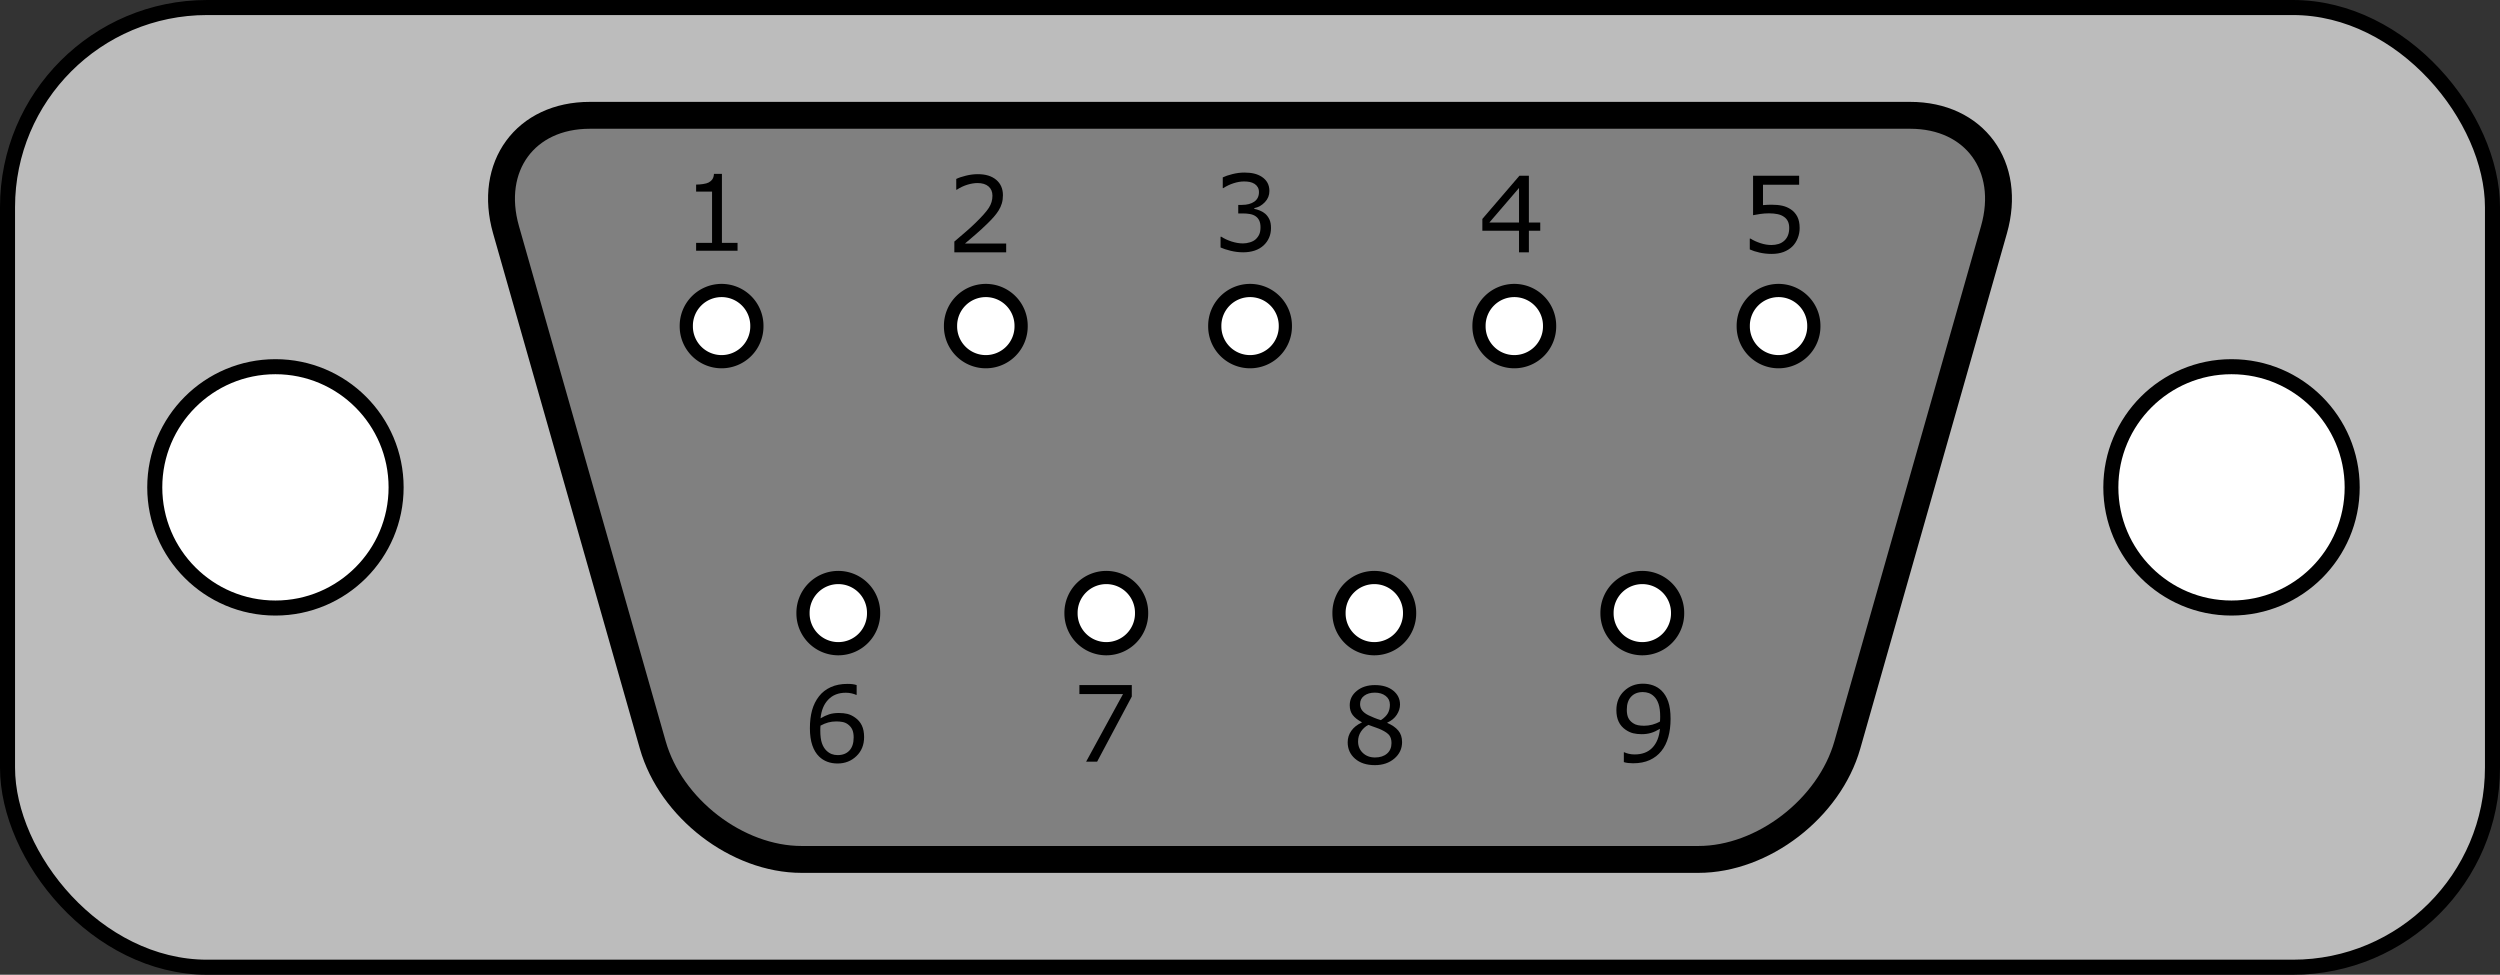 <?xml version="1.0" encoding="UTF-8" standalone="no"?>
<!-- Created with Inkscape (http://www.inkscape.org/) -->

<svg
   xmlns:dc="http://purl.org/dc/elements/1.1/"
   xmlns:cc="http://creativecommons.org/ns#"
   xmlns:rdf="http://www.w3.org/1999/02/22-rdf-syntax-ns#"
   xmlns:svg="http://www.w3.org/2000/svg"
   xmlns="http://www.w3.org/2000/svg"
   xmlns:sodipodi="http://sodipodi.sourceforge.net/DTD/sodipodi-0.dtd"
   xmlns:inkscape="http://www.inkscape.org/namespaces/inkscape"
   width="664.728"
   height="259.174"
   id="svg6709"
   sodipodi:version="0.32"
   inkscape:version="0.47pre2 r22153"
   version="1.0"
   sodipodi:docname="DB9Male.svg"
   inkscape:output_extension="org.inkscape.output.svg.inkscape"
   sodipodi:modified="true"
   inkscape:export-filename="/Volumes/iDisk/Documents/Projects/Fix/DB9Female.png"
   inkscape:export-xdpi="90"
   inkscape:export-ydpi="90">
  <rect width="100%" height="100%" fill="#333333" stroke="none"/>
  <defs
     id="defs6711">
    <inkscape:perspective
       sodipodi:type="inkscape:persp3d"
       inkscape:vp_x="0 : 129.58684 : 1"
       inkscape:vp_y="0 : 1000 : 0"
       inkscape:vp_z="664.72797 : 129.58684 : 1"
       inkscape:persp3d-origin="332.36398 : 86.391225 : 1"
       id="perspective30" />
  </defs>
  <sodipodi:namedview
     id="base"
     pagecolor="#ffffff"
     bordercolor="#666666"
     borderopacity="1.0"
     gridtolerance="10000"
     guidetolerance="10"
     objecttolerance="10"
     inkscape:pageopacity="0.0"
     inkscape:pageshadow="2"
     inkscape:zoom="1.2339542"
     inkscape:cx="346.91038"
     inkscape:cy="139.78288"
     inkscape:document-units="px"
     inkscape:current-layer="layer1"
     inkscape:window-width="1261"
     inkscape:window-height="775"
     inkscape:window-x="138"
     inkscape:window-y="25"
     showgrid="false"
     fit-margin-top="0"
     fit-margin-left="0"
     fit-margin-right="0"
     fit-margin-bottom="0"
     inkscape:window-maximized="0" />
  <g
     inkscape:label="Layer 1"
     inkscape:groupmode="layer"
     id="layer1"
     transform="translate(-47.765,-401.658)">
    <rect
       style="fill:#bcbcbc;fill-opacity:1;stroke:#000000;stroke-width:4;stroke-linecap:round;stroke-linejoin:miter;stroke-miterlimit:4;stroke-opacity:1;stroke-dasharray:none;stroke-dashoffset:0"
       id="rect3794"
       width="660.728"
       height="255.174"
       x="49.765"
       y="403.658"
       ry="53.076"
       inkscape:export-filename="/Volumes/iDisk/Documents/Projects/Fix/DB9Male.png"
       inkscape:export-xdpi="300"
       inkscape:export-ydpi="300" />
    <path
       inkscape:connector-curvature="0"
       style="fill:#808080;fill-opacity:1;stroke:#000000;stroke-width:7.148;stroke-linecap:butt;stroke-linejoin:round;stroke-miterlimit:11.6;stroke-opacity:1;stroke-dasharray:none"
       d="m 204.589,432.319 c -17.126,0 -27.072,13.572 -22.276,30.424 l 39.023,137.004 c 4.796,16.852 22.428,30.424 39.554,30.424 l 35.086,0 168.307,0 35.086,0 c 17.126,0 34.79,-13.572 39.585,-30.424 l 38.992,-137.004 c 4.796,-16.852 -5.151,-30.424 -22.276,-30.424 l -147.687,0 -55.707,0 -147.687,0 z"
       id="rect11737"
       inkscape:export-filename="/Volumes/iDisk/Documents/Projects/Fix/DB9Male.png"
       inkscape:export-xdpi="300"
       inkscape:export-ydpi="300" />
    <path
       sodipodi:type="arc"
       style="fill:#ffffff;fill-opacity:1;stroke:#000000;stroke-width:4.905;stroke-linecap:butt;stroke-linejoin:round;stroke-miterlimit:11.6;stroke-opacity:1;stroke-dasharray:none"
       id="path13521"
       sodipodi:cx="142.07622"
       sodipodi:cy="347.57501"
       sodipodi:rx="13.106663"
       sodipodi:ry="13.106663"
       d="m 155.183,347.575 a 13.107,13.107 0 1 1 -26.213,0 13.107,13.107 0 1 1 26.213,0 z"
       transform="matrix(0.716,0,0,0.716,137.901,239.5)"
       inkscape:export-filename="/Volumes/iDisk/Documents/Projects/Fix/DB9Male.png"
       inkscape:export-xdpi="300"
       inkscape:export-ydpi="300" />
    <path
       sodipodi:type="arc"
       style="fill:#ffffff;fill-opacity:1;stroke:#000000;stroke-width:4.905;stroke-linecap:butt;stroke-linejoin:round;stroke-miterlimit:11.6;stroke-opacity:1;stroke-dasharray:none"
       id="path15293"
       sodipodi:cx="142.07622"
       sodipodi:cy="347.57501"
       sodipodi:rx="13.106663"
       sodipodi:ry="13.106663"
       d="m 155.183,347.575 a 13.107,13.107 0 1 1 -26.213,0 13.107,13.107 0 1 1 26.213,0 z"
       transform="matrix(0.716,0,0,0.716,208.16,239.5)"
       inkscape:export-filename="/Volumes/iDisk/Documents/Projects/Fix/DB9Male.png"
       inkscape:export-xdpi="300"
       inkscape:export-ydpi="300" />
    <path
       sodipodi:type="arc"
       style="fill:#ffffff;fill-opacity:1;stroke:#000000;stroke-width:4.905;stroke-linecap:butt;stroke-linejoin:round;stroke-miterlimit:11.6;stroke-opacity:1;stroke-dasharray:none"
       id="path15295"
       sodipodi:cx="142.07622"
       sodipodi:cy="347.57501"
       sodipodi:rx="13.106663"
       sodipodi:ry="13.106663"
       d="m 155.183,347.575 a 13.107,13.107 0 1 1 -26.213,0 13.107,13.107 0 1 1 26.213,0 z"
       transform="matrix(0.716,0,0,0.716,278.419,239.5)"
       inkscape:export-filename="/Volumes/iDisk/Documents/Projects/Fix/DB9Male.png"
       inkscape:export-xdpi="300"
       inkscape:export-ydpi="300" />
    <path
       sodipodi:type="arc"
       style="fill:#ffffff;fill-opacity:1;stroke:#000000;stroke-width:4.905;stroke-linecap:butt;stroke-linejoin:round;stroke-miterlimit:11.6;stroke-opacity:1;stroke-dasharray:none"
       id="path15297"
       sodipodi:cx="142.07622"
       sodipodi:cy="347.57501"
       sodipodi:rx="13.106663"
       sodipodi:ry="13.106663"
       d="m 155.183,347.575 a 13.107,13.107 0 1 1 -26.213,0 13.107,13.107 0 1 1 26.213,0 z"
       transform="matrix(0.716,0,0,0.716,348.678,239.5)"
       inkscape:export-filename="/Volumes/iDisk/Documents/Projects/Fix/DB9Male.png"
       inkscape:export-xdpi="300"
       inkscape:export-ydpi="300" />
    <path
       sodipodi:type="arc"
       style="fill:#ffffff;fill-opacity:1;stroke:#000000;stroke-width:4.905;stroke-linecap:butt;stroke-linejoin:round;stroke-miterlimit:11.6;stroke-opacity:1;stroke-dasharray:none"
       id="path15299"
       sodipodi:cx="142.07622"
       sodipodi:cy="347.57501"
       sodipodi:rx="13.106663"
       sodipodi:ry="13.106663"
       d="m 155.183,347.575 a 13.107,13.107 0 1 1 -26.213,0 13.107,13.107 0 1 1 26.213,0 z"
       transform="matrix(0.716,0,0,0.716,418.937,239.5)"
       inkscape:export-filename="/Volumes/iDisk/Documents/Projects/Fix/DB9Male.png"
       inkscape:export-xdpi="300"
       inkscape:export-ydpi="300" />
    <path
       sodipodi:type="arc"
       style="fill:#ffffff;fill-opacity:1;stroke:#000000;stroke-width:4.905;stroke-linecap:butt;stroke-linejoin:round;stroke-miterlimit:11.6;stroke-opacity:1;stroke-dasharray:none"
       id="path15301"
       sodipodi:cx="142.07622"
       sodipodi:cy="347.57501"
       sodipodi:rx="13.106663"
       sodipodi:ry="13.106663"
       d="m 155.183,347.575 a 13.107,13.107 0 1 1 -26.213,0 13.107,13.107 0 1 1 26.213,0 z"
       transform="matrix(0.716,0,0,0.716,168.937,315.814)"
       inkscape:export-filename="/Volumes/iDisk/Documents/Projects/Fix/DB9Male.png"
       inkscape:export-xdpi="300"
       inkscape:export-ydpi="300" />
    <path
       sodipodi:type="arc"
       style="fill:#ffffff;fill-opacity:1;stroke:#000000;stroke-width:4.905;stroke-linecap:butt;stroke-linejoin:round;stroke-miterlimit:11.6;stroke-opacity:1;stroke-dasharray:none"
       id="path15303"
       sodipodi:cx="142.07622"
       sodipodi:cy="347.57501"
       sodipodi:rx="13.106663"
       sodipodi:ry="13.106663"
       d="m 155.183,347.575 a 13.107,13.107 0 1 1 -26.213,0 13.107,13.107 0 1 1 26.213,0 z"
       transform="matrix(0.716,0,0,0.716,240.195,315.814)"
       inkscape:export-filename="/Volumes/iDisk/Documents/Projects/Fix/DB9Male.png"
       inkscape:export-xdpi="300"
       inkscape:export-ydpi="300" />
    <path
       sodipodi:type="arc"
       style="fill:#ffffff;fill-opacity:1;stroke:#000000;stroke-width:4.905;stroke-linecap:butt;stroke-linejoin:round;stroke-miterlimit:11.6;stroke-opacity:1;stroke-dasharray:none"
       id="path15305"
       sodipodi:cx="142.07622"
       sodipodi:cy="347.57501"
       sodipodi:rx="13.106663"
       sodipodi:ry="13.106663"
       d="m 155.183,347.575 a 13.107,13.107 0 1 1 -26.213,0 13.107,13.107 0 1 1 26.213,0 z"
       transform="matrix(0.716,0,0,0.716,311.454,315.814)"
       inkscape:export-filename="/Volumes/iDisk/Documents/Projects/Fix/DB9Male.png"
       inkscape:export-xdpi="300"
       inkscape:export-ydpi="300" />
    <path
       sodipodi:type="arc"
       style="fill:#ffffff;fill-opacity:1;stroke:#000000;stroke-width:4.905;stroke-linecap:butt;stroke-linejoin:round;stroke-miterlimit:11.6;stroke-opacity:1;stroke-dasharray:none"
       id="path15307"
       sodipodi:cx="142.07622"
       sodipodi:cy="347.57501"
       sodipodi:rx="13.106663"
       sodipodi:ry="13.106663"
       d="m 155.183,347.575 a 13.107,13.107 0 1 1 -26.213,0 13.107,13.107 0 1 1 26.213,0 z"
       transform="matrix(0.716,0,0,0.716,382.713,315.814)"
       inkscape:export-filename="/Volumes/iDisk/Documents/Projects/Fix/DB9Male.png"
       inkscape:export-xdpi="300"
       inkscape:export-ydpi="300" />
    <path
       inkscape:connector-curvature="0"
       style="font-size:28px;font-style:normal;font-variant:normal;font-weight:normal;font-stretch:normal;text-align:start;line-height:125%;writing-mode:lr-tb;text-anchor:start;fill:#000000;fill-opacity:1;stroke:none;font-family:Verdana"
       d="m 526.278,462.278 c -2e-5,0.948 -0.173,1.855 -0.52,2.721 -0.346,0.866 -0.82,1.595 -1.422,2.188 -0.656,0.638 -1.438,1.128 -2.345,1.47 -0.907,0.342 -1.957,0.513 -3.151,0.513 -1.112,0 -2.183,-0.116 -3.213,-0.349 -1.03,-0.232 -1.9,-0.513 -2.611,-0.841 l 0,-2.885 0.191,0 c 0.747,0.474 1.622,0.877 2.625,1.21 1.003,0.333 1.987,0.499 2.953,0.499 0.647,0 1.274,-0.091 1.88,-0.273 0.606,-0.182 1.146,-0.501 1.62,-0.957 0.401,-0.392 0.704,-0.861 0.909,-1.408 0.205,-0.547 0.308,-1.18 0.308,-1.9 -10e-6,-0.702 -0.121,-1.294 -0.362,-1.777 -0.242,-0.483 -0.577,-0.87 -1.005,-1.162 -0.474,-0.346 -1.05,-0.59 -1.729,-0.731 -0.679,-0.141 -1.438,-0.212 -2.276,-0.212 -0.802,10e-6 -1.575,0.055 -2.317,0.164 -0.743,0.109 -1.383,0.219 -1.921,0.328 l 0,-10.486 12.25,0 0,2.393 -9.611,0 0,5.414 c 0.392,-0.036 0.793,-0.064 1.203,-0.082 0.41,-0.018 0.766,-0.027 1.066,-0.027 1.103,1e-5 2.069,0.093 2.898,0.28 0.829,0.187 1.59,0.517 2.283,0.991 0.729,0.501 1.294,1.148 1.695,1.941 0.401,0.793 0.602,1.786 0.602,2.98 l 0,0 z"
       id="text16218"
       inkscape:export-filename="/Volumes/iDisk/Documents/Projects/Fix/DB9Male.png"
       inkscape:export-xdpi="300"
       inkscape:export-ydpi="300" />
    <path
       inkscape:connector-curvature="0"
       style="font-size:28px;font-style:normal;font-variant:normal;font-weight:normal;font-stretch:normal;text-align:start;line-height:125%;writing-mode:lr-tb;text-anchor:start;fill:#000000;fill-opacity:1;stroke:none;font-family:Verdana"
       d="m 457.304,463.016 -3.021,0 0,5.729 -2.625,0 0,-5.729 -9.748,0 0,-3.145 9.857,-11.484 2.516,0 0,12.441 3.021,0 0,2.188 z m -5.646,-2.188 0,-9.188 -7.889,9.188 7.889,0 z"
       id="text16234"
       inkscape:export-filename="/Volumes/iDisk/Documents/Projects/Fix/DB9Male.png"
       inkscape:export-xdpi="300"
       inkscape:export-ydpi="300" />
    <path
       inkscape:connector-curvature="0"
       style="font-size:28px;font-style:normal;font-variant:normal;font-weight:normal;font-stretch:normal;text-align:start;line-height:125%;writing-mode:lr-tb;text-anchor:start;fill:#000000;fill-opacity:1;stroke:none;font-family:Verdana"
       d="m 384.208,458.518 c 0.437,0.392 0.798,0.884 1.08,1.477 0.283,0.592 0.424,1.358 0.424,2.297 -2e-5,0.93 -0.169,1.782 -0.506,2.557 -0.337,0.775 -0.811,1.449 -1.422,2.023 -0.684,0.638 -1.488,1.11 -2.413,1.415 -0.925,0.305 -1.939,0.458 -3.042,0.458 -1.13,0 -2.242,-0.134 -3.336,-0.403 -1.094,-0.269 -1.992,-0.563 -2.693,-0.882 l 0,-2.857 0.205,0 c 0.775,0.51 1.686,0.934 2.734,1.271 1.048,0.337 2.06,0.506 3.035,0.506 0.574,0 1.185,-0.096 1.832,-0.287 0.647,-0.191 1.171,-0.474 1.572,-0.848 0.419,-0.401 0.731,-0.843 0.937,-1.326 0.205,-0.483 0.308,-1.094 0.308,-1.832 -2e-5,-0.729 -0.116,-1.333 -0.349,-1.812 -0.232,-0.479 -0.554,-0.854 -0.964,-1.128 -0.41,-0.283 -0.907,-0.476 -1.49,-0.581 -0.583,-0.105 -1.212,-0.157 -1.887,-0.157 l -1.23,0 0,-2.27 0.957,0 c 1.385,2e-5 2.491,-0.289 3.315,-0.868 0.825,-0.579 1.237,-1.424 1.237,-2.536 -1e-5,-0.492 -0.105,-0.923 -0.314,-1.292 -0.21,-0.369 -0.501,-0.672 -0.875,-0.909 -0.392,-0.237 -0.811,-0.401 -1.258,-0.492 -0.447,-0.091 -0.952,-0.137 -1.518,-0.137 -0.866,2e-5 -1.786,0.155 -2.762,0.465 -0.975,0.31 -1.896,0.747 -2.762,1.312 l -0.137,0 0,-2.857 c 0.647,-0.319 1.511,-0.613 2.591,-0.882 1.08,-0.269 2.126,-0.403 3.138,-0.403 0.993,2e-5 1.868,0.091 2.625,0.273 0.756,0.182 1.44,0.474 2.051,0.875 0.656,0.438 1.153,0.966 1.49,1.586 0.337,0.62 0.506,1.344 0.506,2.174 -10e-6,1.13 -0.399,2.117 -1.196,2.96 -0.798,0.843 -1.739,1.374 -2.823,1.593 l 0,0.191 c 0.437,0.073 0.939,0.226 1.504,0.458 0.565,0.232 1.044,0.522 1.436,0.868 l 0,0 z"
       id="text16238"
       inkscape:export-filename="/Volumes/iDisk/Documents/Projects/Fix/DB9Male.png"
       inkscape:export-xdpi="300"
       inkscape:export-ydpi="300" />
    <path
       inkscape:connector-curvature="0"
       style="font-size:28px;font-style:normal;font-variant:normal;font-weight:normal;font-stretch:normal;text-align:start;line-height:125%;writing-mode:lr-tb;text-anchor:start;fill:#000000;fill-opacity:1;stroke:none;font-family:Verdana"
       d="m 315.296,468.745 -13.781,0 0,-2.857 c 0.957,-0.82 1.916,-1.641 2.878,-2.461 0.962,-0.82 1.857,-1.636 2.687,-2.447 1.75,-1.695 2.949,-3.042 3.596,-4.04 0.647,-0.998 0.971,-2.076 0.971,-3.233 -2e-5,-1.057 -0.349,-1.884 -1.046,-2.481 -0.697,-0.597 -1.67,-0.895 -2.919,-0.896 -0.829,2e-5 -1.727,0.146 -2.693,0.438 -0.966,0.292 -1.91,0.738 -2.83,1.34 l -0.137,0 0,-2.871 c 0.647,-0.319 1.511,-0.611 2.591,-0.875 1.08,-0.264 2.126,-0.396 3.138,-0.396 2.087,2e-5 3.723,0.504 4.908,1.511 1.185,1.007 1.777,2.372 1.777,4.095 -2e-5,0.775 -0.098,1.497 -0.294,2.167 -0.196,0.67 -0.485,1.306 -0.868,1.907 -0.355,0.565 -0.772,1.121 -1.251,1.668 -0.479,0.547 -1.06,1.153 -1.743,1.818 -0.975,0.957 -1.982,1.884 -3.021,2.782 -1.039,0.898 -2.01,1.729 -2.912,2.495 l 10.951,0 0,2.338 z"
       id="text16242"
       inkscape:export-filename="/Volumes/iDisk/Documents/Projects/Fix/DB9Male.png"
       inkscape:export-xdpi="300"
       inkscape:export-ydpi="300" />
    <path
       inkscape:connector-curvature="0"
       style="font-size:28px;font-style:normal;font-variant:normal;font-weight:normal;font-stretch:normal;text-align:start;line-height:125%;writing-mode:lr-tb;text-anchor:start;fill:#000000;fill-opacity:1;stroke:none;font-family:Verdana"
       d="m 243.875,468.321 -11.02,0 0,-2.078 4.238,0 0,-13.645 -4.238,0 0,-1.859 c 0.574,2e-5 1.189,-0.048 1.846,-0.144 0.656,-0.096 1.153,-0.235 1.49,-0.417 0.419,-0.228 0.75,-0.517 0.991,-0.868 0.242,-0.351 0.381,-0.823 0.417,-1.415 l 2.119,0 0,18.348 4.156,0 0,2.078 z"
       id="text16246"
       inkscape:export-filename="/Volumes/iDisk/Documents/Projects/Fix/DB9Male.png"
       inkscape:export-xdpi="300"
       inkscape:export-ydpi="300" />
    <path
       inkscape:connector-curvature="0"
       style="font-size:28px;font-style:normal;font-variant:normal;font-weight:normal;font-stretch:normal;text-align:start;line-height:125%;writing-mode:lr-tb;text-anchor:start;fill:#000000;fill-opacity:1;stroke:none;font-family:Verdana"
       d="m 491.955,592.81 c -2e-5,1.777 -0.203,3.391 -0.608,4.84 -0.406,1.449 -1.019,2.684 -1.839,3.705 -0.829,1.039 -1.869,1.841 -3.117,2.406 -1.249,0.565 -2.716,0.848 -4.402,0.848 -0.474,0 -0.921,-0.025 -1.34,-0.075 -0.419,-0.05 -0.793,-0.13 -1.121,-0.239 l 0,-2.611 0.137,0 c 0.264,0.137 0.638,0.267 1.121,0.39 0.483,0.123 1.021,0.185 1.613,0.185 2.014,10e-6 3.593,-0.604 4.737,-1.812 1.144,-1.208 1.807,-2.873 1.989,-4.997 -0.848,0.51 -1.645,0.875 -2.393,1.094 -0.747,0.219 -1.563,0.328 -2.447,0.328 -0.839,0 -1.597,-0.082 -2.276,-0.246 -0.679,-0.164 -1.36,-0.483 -2.044,-0.957 -0.802,-0.556 -1.406,-1.262 -1.812,-2.119 -0.406,-0.857 -0.608,-1.882 -0.608,-3.076 0,-2.078 0.684,-3.769 2.051,-5.072 1.367,-1.303 3.035,-1.955 5.004,-1.955 0.984,2e-5 1.896,0.153 2.734,0.458 0.839,0.305 1.572,0.763 2.201,1.374 0.775,0.757 1.372,1.73 1.791,2.919 0.419,1.189 0.629,2.728 0.629,4.614 l 0,0 z m -2.762,-0.588 c -1e-5,-1.413 -0.146,-2.548 -0.438,-3.404 -0.292,-0.857 -0.693,-1.522 -1.203,-1.996 -0.428,-0.41 -0.889,-0.704 -1.381,-0.882 -0.492,-0.178 -1.025,-0.267 -1.6,-0.267 -1.313,2e-5 -2.349,0.41 -3.11,1.23 -0.761,0.82 -1.142,1.973 -1.142,3.459 0,0.866 0.123,1.572 0.369,2.119 0.246,0.547 0.661,1.025 1.244,1.436 0.41,0.283 0.861,0.472 1.354,0.567 0.492,0.096 1.039,0.144 1.641,0.144 0.711,10e-6 1.431,-0.096 2.16,-0.287 0.729,-0.191 1.413,-0.469 2.051,-0.834 0.009,-0.191 0.021,-0.381 0.034,-0.567 0.014,-0.187 0.021,-0.426 0.021,-0.718 l 0,0 z"
       id="text16250"
       inkscape:export-filename="/Volumes/iDisk/Documents/Projects/Fix/DB9Male.png"
       inkscape:export-xdpi="300"
       inkscape:export-ydpi="300" />
    <path
       inkscape:connector-curvature="0"
       style="font-size:28px;font-style:normal;font-variant:normal;font-weight:normal;font-stretch:normal;text-align:start;line-height:125%;writing-mode:lr-tb;text-anchor:start;fill:#000000;fill-opacity:1;stroke:none;font-family:Verdana"
       d="m 420.566,598.962 c -2e-5,1.759 -0.686,3.222 -2.058,4.389 -1.372,1.167 -3.097,1.75 -5.175,1.75 -2.206,0 -3.963,-0.57 -5.271,-1.709 -1.308,-1.139 -1.962,-2.598 -1.962,-4.375 -1e-5,-1.13 0.328,-2.153 0.984,-3.069 0.656,-0.916 1.581,-1.643 2.775,-2.181 l 0,-0.082 c -1.094,-0.583 -1.903,-1.221 -2.427,-1.914 -0.524,-0.693 -0.786,-1.559 -0.786,-2.598 0,-1.531 0.629,-2.807 1.887,-3.828 1.258,-1.021 2.857,-1.531 4.799,-1.531 2.033,3e-5 3.655,0.488 4.867,1.463 1.212,0.975 1.818,2.215 1.818,3.719 -1e-5,0.921 -0.287,1.825 -0.861,2.714 -0.574,0.889 -1.417,1.584 -2.529,2.085 l 0,0.082 c 1.276,0.547 2.251,1.221 2.926,2.023 0.674,0.802 1.012,1.823 1.012,3.062 l 0,0 z m -3.24,-9.939 c -1e-5,-0.975 -0.376,-1.752 -1.128,-2.331 -0.752,-0.579 -1.711,-0.868 -2.878,-0.868 -1.148,2e-5 -2.09,0.273 -2.823,0.82 -0.734,0.547 -1.101,1.285 -1.101,2.215 -10e-6,0.656 0.185,1.224 0.554,1.702 0.369,0.479 0.927,0.905 1.675,1.278 0.337,0.164 0.823,0.378 1.456,0.643 0.633,0.264 1.251,0.483 1.853,0.656 0.902,-0.602 1.527,-1.226 1.873,-1.873 0.346,-0.647 0.52,-1.395 0.52,-2.242 l 0,0 z m 0.424,10.199 c -10e-6,-0.839 -0.185,-1.511 -0.554,-2.017 -0.369,-0.506 -1.091,-1.014 -2.167,-1.524 -0.428,-0.201 -0.898,-0.387 -1.408,-0.561 -0.51,-0.173 -1.189,-0.415 -2.037,-0.725 -0.82,0.447 -1.479,1.053 -1.976,1.818 -0.497,0.766 -0.745,1.632 -0.745,2.598 0,1.23 0.424,2.247 1.271,3.049 0.848,0.802 1.923,1.203 3.227,1.203 1.331,1e-5 2.395,-0.342 3.192,-1.025 0.798,-0.684 1.196,-1.622 1.196,-2.816 l 0,0 z"
       id="text16254"
       inkscape:export-filename="/Volumes/iDisk/Documents/Projects/Fix/DB9Male.png"
       inkscape:export-xdpi="300"
       inkscape:export-ydpi="300" />
    <path
       inkscape:connector-curvature="0"
       style="font-size:28px;font-style:normal;font-variant:normal;font-weight:normal;font-stretch:normal;text-align:start;line-height:125%;writing-mode:lr-tb;text-anchor:start;fill:#000000;fill-opacity:1;stroke:none;font-family:Verdana"
       d="m 348.699,586.863 -9.215,17.309 -2.926,0 9.803,-17.965 -11.594,0 0,-2.393 13.932,0 0,3.049 z"
       id="text16258"
       inkscape:export-filename="/Volumes/iDisk/Documents/Projects/Fix/DB9Male.png"
       inkscape:export-xdpi="300"
       inkscape:export-ydpi="300" />
    <path
       inkscape:connector-curvature="0"
       style="font-size:28px;font-style:normal;font-variant:normal;font-weight:normal;font-stretch:normal;text-align:start;line-height:125%;writing-mode:lr-tb;text-anchor:start;fill:#000000;fill-opacity:1;stroke:none;font-family:Verdana"
       d="m 277.522,597.636 c -2e-5,2.069 -0.681,3.757 -2.044,5.065 -1.363,1.308 -3.033,1.962 -5.011,1.962 -1.003,0 -1.914,-0.155 -2.734,-0.465 -0.82,-0.31 -1.545,-0.77 -2.174,-1.381 -0.784,-0.757 -1.388,-1.759 -1.812,-3.008 -0.424,-1.249 -0.636,-2.753 -0.636,-4.512 0,-1.805 0.194,-3.404 0.581,-4.799 0.387,-1.395 1.005,-2.634 1.853,-3.719 0.802,-1.03 1.837,-1.834 3.104,-2.413 1.267,-0.579 2.743,-0.868 4.43,-0.868 0.538,2e-5 0.989,0.023 1.354,0.068 0.365,0.046 0.734,0.128 1.107,0.246 l 0,2.611 -0.137,0 c -0.255,-0.137 -0.64,-0.267 -1.155,-0.39 -0.515,-0.123 -1.041,-0.185 -1.579,-0.185 -1.96,2e-5 -3.523,0.613 -4.689,1.839 -1.167,1.226 -1.846,2.882 -2.037,4.97 0.766,-0.465 1.52,-0.818 2.263,-1.06 0.743,-0.242 1.602,-0.362 2.577,-0.362 0.866,2e-5 1.629,0.08 2.29,0.239 0.661,0.16 1.338,0.481 2.03,0.964 0.802,0.556 1.406,1.258 1.812,2.105 0.406,0.848 0.608,1.878 0.608,3.09 l 0,0 z m -2.775,0.109 c -2e-5,-0.848 -0.125,-1.549 -0.376,-2.105 -0.251,-0.556 -0.663,-1.039 -1.237,-1.449 -0.419,-0.292 -0.884,-0.483 -1.395,-0.574 -0.51,-0.091 -1.044,-0.137 -1.6,-0.137 -0.775,1e-5 -1.495,0.091 -2.16,0.273 -0.665,0.182 -1.349,0.465 -2.051,0.848 -0.018,0.201 -0.032,0.394 -0.041,0.581 -0.009,0.187 -0.014,0.422 -0.014,0.704 0,1.44 0.148,2.577 0.444,3.411 0.296,0.834 0.704,1.493 1.224,1.976 0.419,0.401 0.873,0.695 1.36,0.882 0.488,0.187 1.019,0.28 1.593,0.28 1.322,0 2.361,-0.403 3.117,-1.21 0.756,-0.807 1.135,-1.966 1.135,-3.479 l 0,0 z"
       id="text16262"
       inkscape:export-filename="/Volumes/iDisk/Documents/Projects/Fix/DB9Male.png"
       inkscape:export-xdpi="300"
       inkscape:export-ydpi="300" />
    <path
       sodipodi:type="arc"
       style="fill:#ffffff;fill-opacity:1;stroke:#000000;stroke-width:4;stroke-linecap:round;stroke-linejoin:miter;stroke-miterlimit:4;stroke-opacity:1;stroke-dasharray:none;stroke-dashoffset:0"
       id="path3771"
       sodipodi:cx="-36.839092"
       sodipodi:cy="110.32749"
       sodipodi:rx="32.085663"
       sodipodi:ry="32.085663"
       d="m -4.753,110.327 c 0,17.72 -14.365,32.086 -32.086,32.086 -17.72,0 -32.086,-14.365 -32.086,-32.086 0,-17.72 14.365,-32.086 32.086,-32.086 17.72,0 32.086,14.365 32.086,32.086 z"
       transform="matrix(1,0,0,-1,157.839,641.572)"
       inkscape:export-filename="/Volumes/iDisk/Documents/Projects/Fix/DB9Male.png"
       inkscape:export-xdpi="300"
       inkscape:export-ydpi="300" />
    <path
       transform="matrix(1,0,0,-1,677.943,641.572)"
       d="m -4.753,110.327 c 0,17.72 -14.365,32.086 -32.086,32.086 -17.72,0 -32.086,-14.365 -32.086,-32.086 0,-17.72 14.365,-32.086 32.086,-32.086 17.72,0 32.086,14.365 32.086,32.086 z"
       sodipodi:ry="32.085663"
       sodipodi:rx="32.085663"
       sodipodi:cy="110.32749"
       sodipodi:cx="-36.839092"
       id="path3840"
       style="fill:#ffffff;fill-opacity:1;stroke:#000000;stroke-width:4;stroke-linecap:round;stroke-linejoin:miter;stroke-miterlimit:4;stroke-opacity:1;stroke-dasharray:none;stroke-dashoffset:0"
       sodipodi:type="arc"
       inkscape:export-filename="/Volumes/iDisk/Documents/Projects/Fix/DB9Male.png"
       inkscape:export-xdpi="300"
       inkscape:export-ydpi="300" />
  </g>
</svg>
